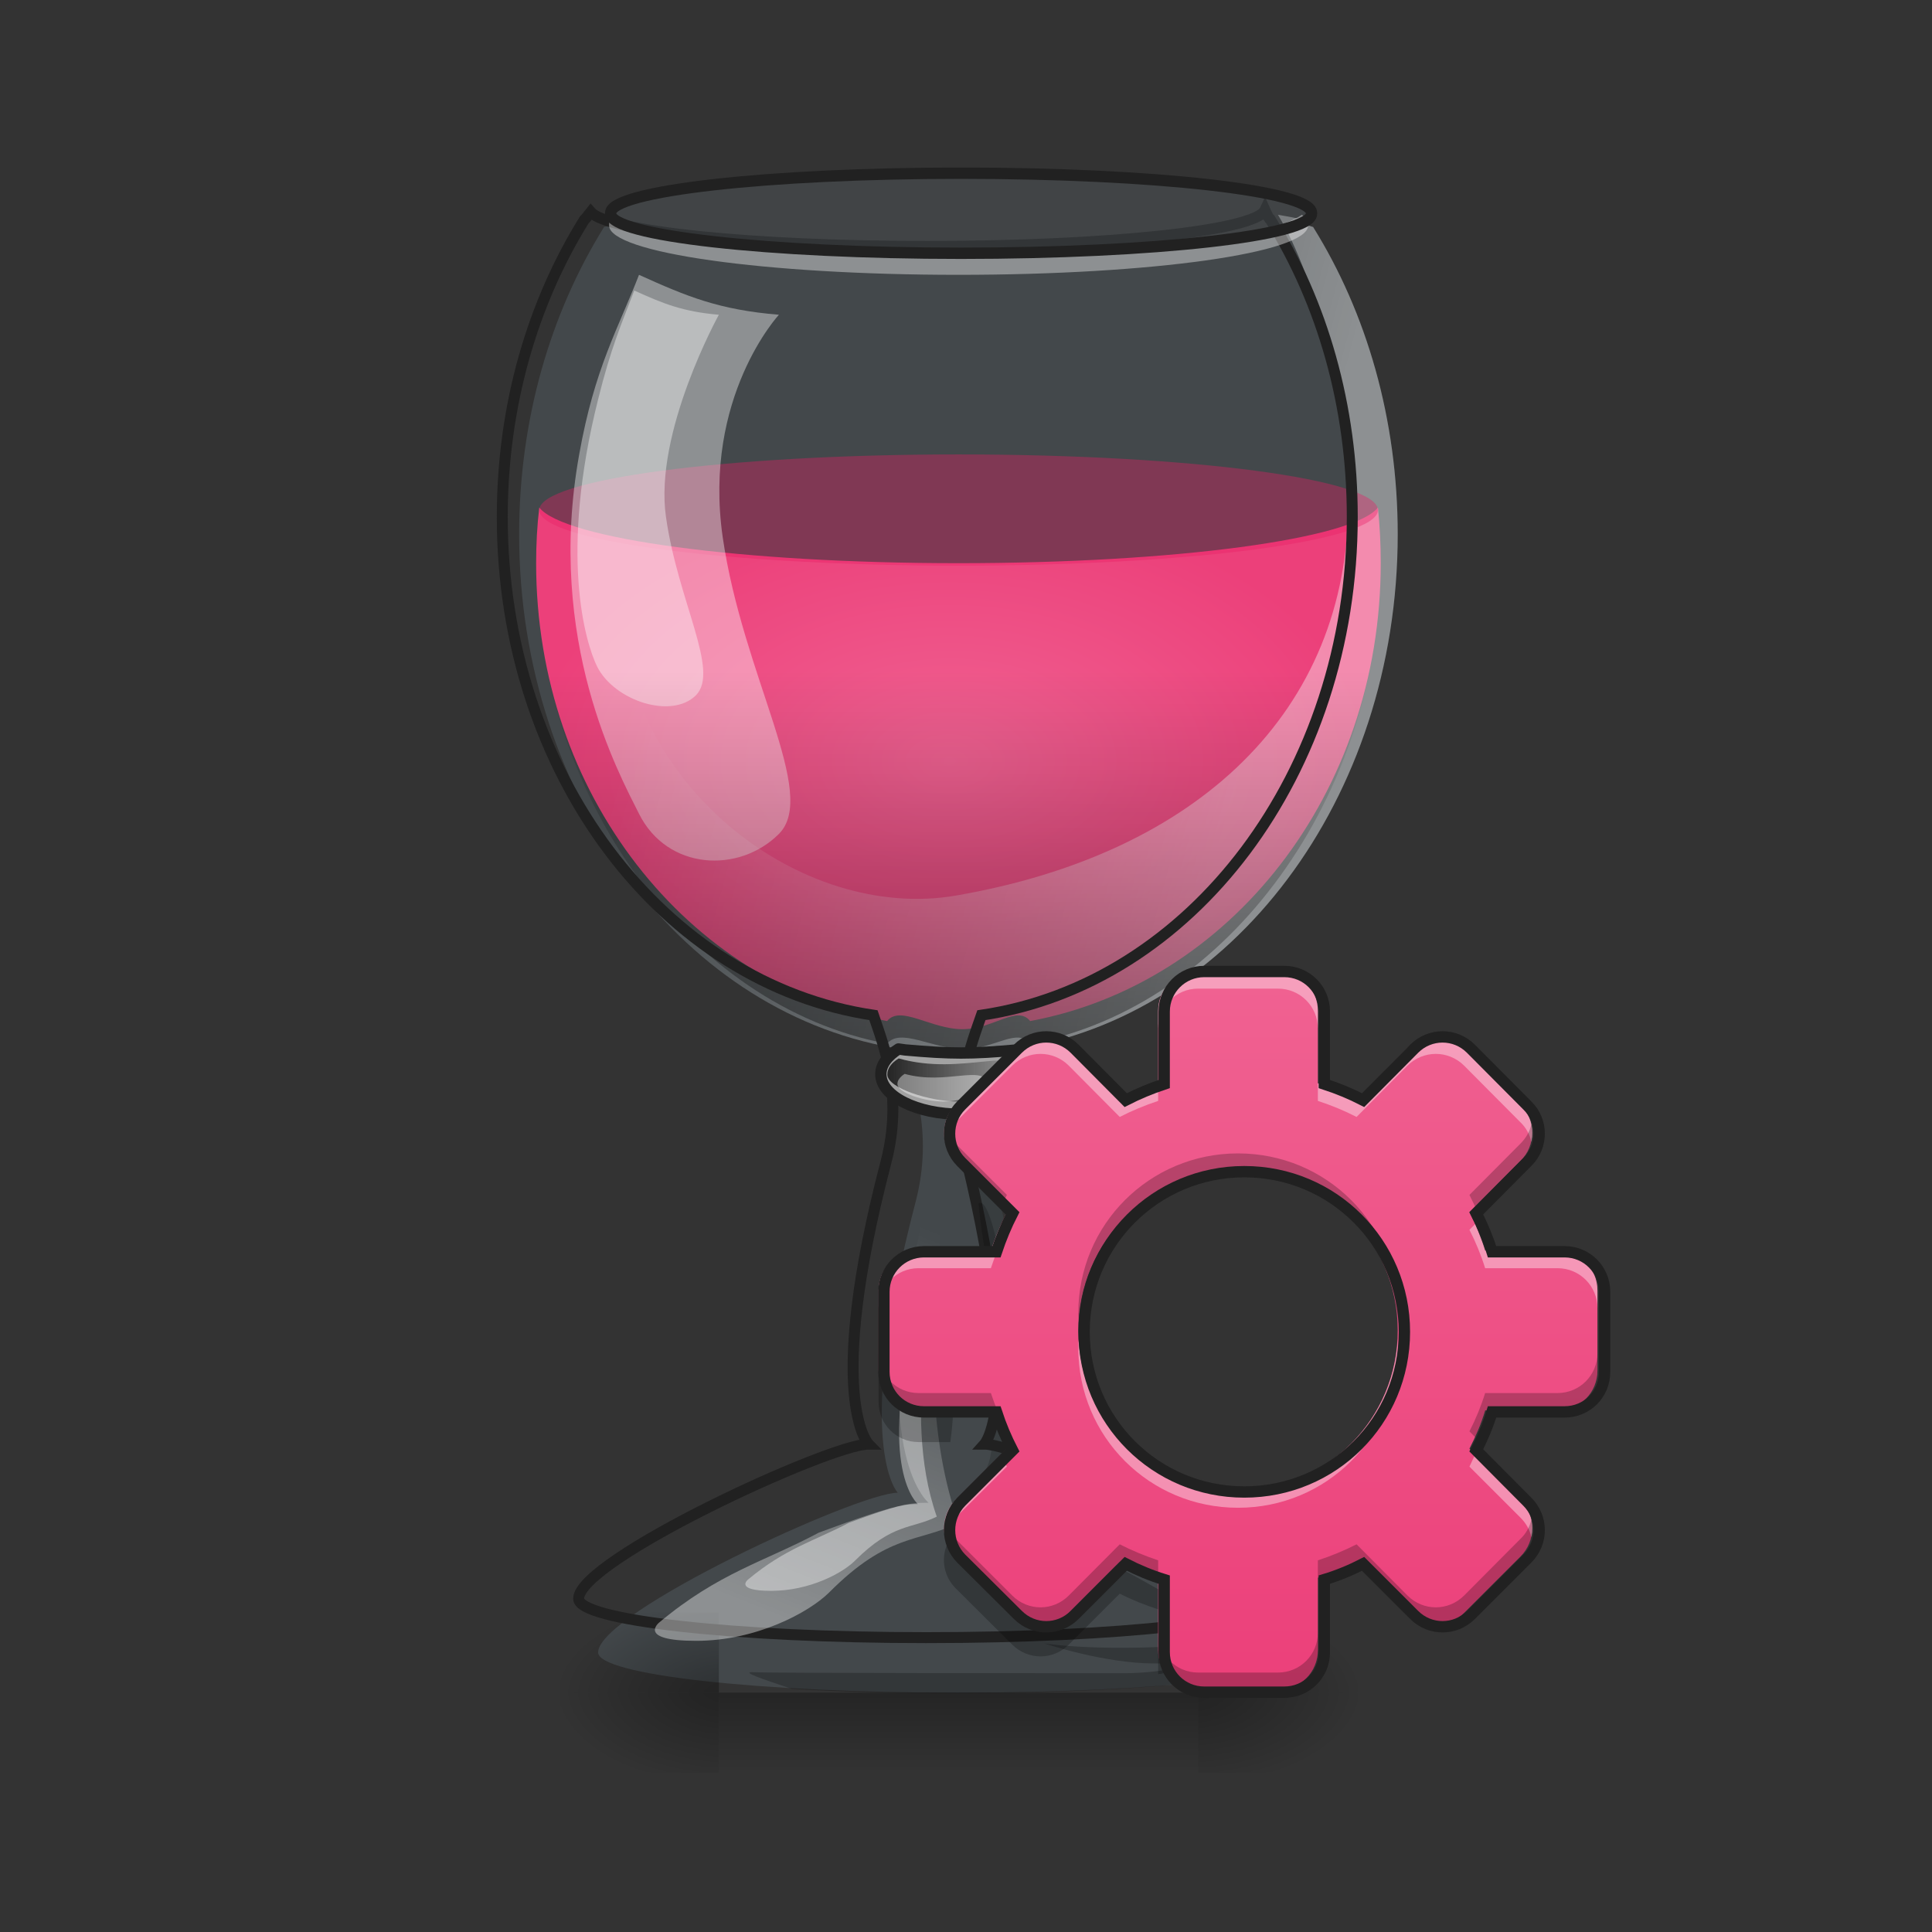 <?xml version="1.0" encoding="UTF-8"?>
<svg xmlns="http://www.w3.org/2000/svg" xmlns:xlink="http://www.w3.org/1999/xlink" width="24px" height="24px" viewBox="0 0 24 24" version="1.1">
<rect x="0" y="0" width="24" height="24" fill="#333333" stroke="none"/>
<defs>
<radialGradient id="radial0" gradientUnits="userSpaceOnUse" cx="960" cy="768.719" fx="960" fy="768.719" r="401.89" gradientTransform="matrix(0.013,0,0,0.008,-0.685,3.305)">
<stop offset="0" style="stop-color:rgb(94.118%,38.431%,57.255%);stop-opacity:1;"/>
<stop offset="1" style="stop-color:rgb(92.549%,25.098%,47.843%);stop-opacity:1;"/>
</radialGradient>
<linearGradient id="linear0" gradientUnits="userSpaceOnUse" x1="254" y1="233.5" x2="254" y2="254.667" gradientTransform="matrix(0.017,0,0,0.047,7.705,10.079)">
<stop offset="0" style="stop-color:rgb(0%,0%,0%);stop-opacity:0.275;"/>
<stop offset="1" style="stop-color:rgb(0%,0%,0%);stop-opacity:0;"/>
</linearGradient>
<radialGradient id="radial1" gradientUnits="userSpaceOnUse" cx="450.909" cy="189.579" fx="450.909" fy="189.579" r="21.167" gradientTransform="matrix(0,-0.059,-0.105,-0,34.633,47.696)">
<stop offset="0" style="stop-color:rgb(0%,0%,0%);stop-opacity:0.314;"/>
<stop offset="0.222" style="stop-color:rgb(0%,0%,0%);stop-opacity:0.275;"/>
<stop offset="1" style="stop-color:rgb(0%,0%,0%);stop-opacity:0;"/>
</radialGradient>
<radialGradient id="radial2" gradientUnits="userSpaceOnUse" cx="450.909" cy="189.579" fx="450.909" fy="189.579" r="21.167" gradientTransform="matrix(-0,0.059,0.105,0,-10.818,-5.646)">
<stop offset="0" style="stop-color:rgb(0%,0%,0%);stop-opacity:0.314;"/>
<stop offset="0.222" style="stop-color:rgb(0%,0%,0%);stop-opacity:0.275;"/>
<stop offset="1" style="stop-color:rgb(0%,0%,0%);stop-opacity:0;"/>
</radialGradient>
<radialGradient id="radial3" gradientUnits="userSpaceOnUse" cx="450.909" cy="189.579" fx="450.909" fy="189.579" r="21.167" gradientTransform="matrix(-0,-0.059,0.105,-0,-10.818,47.696)">
<stop offset="0" style="stop-color:rgb(0%,0%,0%);stop-opacity:0.314;"/>
<stop offset="0.222" style="stop-color:rgb(0%,0%,0%);stop-opacity:0.275;"/>
<stop offset="1" style="stop-color:rgb(0%,0%,0%);stop-opacity:0;"/>
</radialGradient>
<radialGradient id="radial4" gradientUnits="userSpaceOnUse" cx="450.909" cy="189.579" fx="450.909" fy="189.579" r="21.167" gradientTransform="matrix(0,0.059,-0.105,0,34.633,-5.646)">
<stop offset="0" style="stop-color:rgb(0%,0%,0%);stop-opacity:0.314;"/>
<stop offset="0.222" style="stop-color:rgb(0%,0%,0%);stop-opacity:0.275;"/>
<stop offset="1" style="stop-color:rgb(0%,0%,0%);stop-opacity:0;"/>
</radialGradient>
<linearGradient id="linear1" gradientUnits="userSpaceOnUse" x1="1280" y1="815.118" x2="680" y2="655.118" gradientTransform="matrix(0.012,0,0,0.012,0,0)">
<stop offset="0" style="stop-color:rgb(100%,100%,100%);stop-opacity:0.392;"/>
<stop offset="1" style="stop-color:rgb(100%,100%,100%);stop-opacity:0;"/>
</linearGradient>
<linearGradient id="linear2" gradientUnits="userSpaceOnUse" x1="960" y1="1095.118" x2="960" y2="695.118" gradientTransform="matrix(0.012,0,0,0.012,0,0)">
<stop offset="0" style="stop-color:rgb(0%,0%,0%);stop-opacity:0.392;"/>
<stop offset="1" style="stop-color:rgb(0%,0%,0%);stop-opacity:0;"/>
</linearGradient>
<linearGradient id="linear3" gradientUnits="userSpaceOnUse" x1="235.169" y1="71.195" x2="272.521" y2="71.195" gradientTransform="matrix(0.047,0,0,0.047,0,10.079)">
<stop offset="0" style="stop-color:rgb(15.294%,15.294%,15.294%);stop-opacity:1;"/>
<stop offset="1" style="stop-color:rgb(15.294%,15.294%,15.294%);stop-opacity:0;"/>
</linearGradient>
<linearGradient id="linear4" gradientUnits="userSpaceOnUse" x1="760" y1="1655.118" x2="920" y2="1255.118" gradientTransform="matrix(0.012,0,0,0.012,0,0)">
<stop offset="0" style="stop-color:rgb(100%,100%,100%);stop-opacity:0.392;"/>
<stop offset="1" style="stop-color:rgb(100%,100%,100%);stop-opacity:0;"/>
</linearGradient>
<linearGradient id="linear5" gradientUnits="userSpaceOnUse" x1="254" y1="148.833" x2="254" y2="-41.667" gradientTransform="matrix(0.047,0,0,0.047,3.473,13.923)">
<stop offset="0" style="stop-color:rgb(92.549%,25.098%,47.843%);stop-opacity:1;"/>
<stop offset="1" style="stop-color:rgb(94.118%,38.431%,57.255%);stop-opacity:1;"/>
</linearGradient>
</defs>
<g id="surface1">
<path style=" stroke:none;fill-rule:nonzero;fill:rgb(47.059%,56.471%,61.176%);fill-opacity:0.235;" d="M 7.656 2.773 C 7.605 2.789 7.555 2.805 7.504 2.82 C 6.84 3.887 6.449 5.207 6.449 6.637 C 6.449 9.934 8.52 12.637 11.215 13.035 C 11.332 13.387 11.605 14.043 11.375 14.926 C 10.582 17.961 11.152 18.543 11.152 18.543 C 10.656 18.543 7.43 20.031 7.43 20.527 C 7.43 20.805 9.422 21.027 11.895 21.027 C 14.371 21.027 16.363 20.805 16.363 20.527 C 16.363 20.031 13.137 18.543 12.641 18.543 C 12.641 18.543 13.152 17.977 12.418 14.926 C 12.207 14.043 12.48 13.387 12.602 13.035 C 15.293 12.637 17.363 9.934 17.363 6.637 C 17.363 5.207 16.977 3.887 16.312 2.82 C 16.262 2.805 16.211 2.789 16.156 2.773 C 16.156 2.773 16.156 2.777 16.152 2.777 C 16.145 2.781 16.133 2.785 16.125 2.793 C 16.121 2.793 16.117 2.793 16.113 2.797 C 16.109 2.797 16.105 2.801 16.102 2.801 C 16.098 2.805 16.094 2.805 16.09 2.805 C 16.086 2.809 16.078 2.809 16.074 2.812 C 16.07 2.812 16.066 2.816 16.062 2.816 C 16.055 2.82 16.051 2.82 16.043 2.824 C 16.039 2.824 16.035 2.828 16.031 2.828 C 16.023 2.828 16.02 2.832 16.012 2.836 C 16.008 2.836 16.004 2.836 16 2.84 C 15.992 2.84 15.988 2.844 15.98 2.844 C 15.977 2.848 15.969 2.848 15.965 2.848 C 15.957 2.852 15.953 2.852 15.945 2.855 C 15.922 2.863 15.898 2.867 15.875 2.875 C 15.875 2.875 15.871 2.875 15.871 2.875 C 15.848 2.879 15.824 2.887 15.801 2.891 C 15.797 2.895 15.793 2.895 15.789 2.895 C 15.766 2.898 15.742 2.906 15.719 2.91 C 15.695 2.914 15.668 2.918 15.645 2.926 C 15.637 2.926 15.629 2.926 15.617 2.93 C 15.586 2.934 15.551 2.941 15.512 2.949 C 15.504 2.949 15.492 2.949 15.484 2.953 C 15.457 2.957 15.43 2.961 15.402 2.965 C 15.387 2.969 15.371 2.969 15.355 2.973 C 15.328 2.977 15.305 2.98 15.277 2.984 C 15.262 2.984 15.246 2.988 15.23 2.988 C 15.203 2.992 15.176 2.996 15.152 3 C 15.133 3.004 15.113 3.004 15.098 3.008 C 15.07 3.012 15.043 3.012 15.016 3.016 C 14.996 3.02 14.98 3.02 14.961 3.023 C 14.93 3.027 14.898 3.031 14.863 3.035 C 14.848 3.035 14.836 3.035 14.82 3.039 C 14.777 3.043 14.738 3.047 14.695 3.051 C 14.688 3.051 14.68 3.051 14.668 3.055 C 14.617 3.059 14.566 3.062 14.516 3.066 C 14.5 3.066 14.48 3.07 14.465 3.07 C 14.43 3.074 14.391 3.078 14.355 3.078 C 14.336 3.082 14.316 3.082 14.297 3.082 C 14.262 3.086 14.223 3.09 14.188 3.09 C 14.168 3.094 14.145 3.094 14.121 3.098 C 14.086 3.098 14.055 3.102 14.02 3.102 C 13.996 3.105 13.969 3.105 13.945 3.105 C 13.91 3.109 13.879 3.109 13.844 3.113 C 13.816 3.113 13.793 3.117 13.766 3.117 C 13.727 3.121 13.691 3.121 13.652 3.125 C 13.629 3.125 13.609 3.125 13.59 3.125 C 13.543 3.129 13.496 3.129 13.449 3.133 C 13.418 3.133 13.391 3.137 13.359 3.137 C 13.309 3.137 13.262 3.141 13.215 3.141 C 13.191 3.145 13.164 3.145 13.141 3.145 C 13.102 3.145 13.059 3.148 13.02 3.148 C 12.992 3.148 12.965 3.148 12.938 3.152 C 12.898 3.152 12.863 3.152 12.824 3.152 C 12.793 3.152 12.762 3.156 12.73 3.156 C 12.695 3.156 12.66 3.156 12.621 3.156 C 12.59 3.16 12.559 3.16 12.527 3.16 C 12.492 3.16 12.453 3.16 12.414 3.16 C 12.383 3.16 12.355 3.16 12.324 3.16 C 12.281 3.164 12.238 3.164 12.195 3.164 C 12.168 3.164 12.145 3.164 12.117 3.164 C 12.047 3.164 11.977 3.164 11.906 3.164 C 11.836 3.164 11.766 3.164 11.699 3.164 C 11.672 3.164 11.645 3.164 11.617 3.164 C 11.574 3.164 11.535 3.164 11.492 3.16 C 11.461 3.16 11.43 3.16 11.402 3.16 C 11.363 3.16 11.324 3.16 11.285 3.16 C 11.254 3.16 11.223 3.16 11.191 3.156 C 11.156 3.156 11.121 3.156 11.086 3.156 C 11.055 3.156 11.02 3.152 10.988 3.152 C 10.953 3.152 10.914 3.152 10.879 3.152 C 10.852 3.148 10.824 3.148 10.797 3.148 C 10.754 3.148 10.715 3.145 10.672 3.145 C 10.648 3.145 10.625 3.145 10.602 3.141 C 10.551 3.141 10.504 3.137 10.457 3.137 C 10.426 3.137 10.395 3.133 10.363 3.133 C 10.316 3.129 10.273 3.129 10.227 3.125 C 10.207 3.125 10.184 3.125 10.164 3.125 C 10.125 3.121 10.086 3.121 10.047 3.117 C 10.023 3.117 9.996 3.113 9.973 3.113 C 9.938 3.109 9.902 3.109 9.867 3.105 C 9.844 3.105 9.82 3.105 9.797 3.102 C 9.762 3.102 9.727 3.098 9.695 3.098 C 9.672 3.094 9.648 3.094 9.625 3.09 C 9.59 3.09 9.555 3.086 9.52 3.082 C 9.5 3.082 9.48 3.082 9.461 3.078 C 9.422 3.078 9.387 3.074 9.348 3.07 C 9.332 3.07 9.316 3.066 9.297 3.066 C 9.246 3.062 9.195 3.059 9.145 3.055 C 9.137 3.051 9.129 3.051 9.117 3.051 C 9.078 3.047 9.035 3.043 8.996 3.039 C 8.98 3.035 8.965 3.035 8.949 3.035 C 8.918 3.031 8.887 3.027 8.855 3.023 C 8.836 3.02 8.816 3.02 8.797 3.016 C 8.77 3.012 8.746 3.012 8.719 3.008 C 8.699 3.004 8.68 3.004 8.664 3 C 8.637 2.996 8.609 2.992 8.586 2.988 C 8.57 2.988 8.551 2.984 8.535 2.984 C 8.512 2.98 8.484 2.977 8.461 2.973 C 8.445 2.969 8.43 2.969 8.414 2.965 C 8.387 2.961 8.359 2.957 8.332 2.953 C 8.32 2.949 8.312 2.949 8.301 2.949 C 8.266 2.941 8.23 2.934 8.195 2.93 C 8.188 2.926 8.18 2.926 8.172 2.926 C 8.145 2.918 8.121 2.914 8.098 2.91 C 8.074 2.906 8.047 2.898 8.023 2.895 C 8.023 2.895 8.02 2.895 8.016 2.891 C 7.992 2.887 7.965 2.879 7.941 2.875 C 7.914 2.867 7.895 2.863 7.871 2.855 C 7.863 2.852 7.855 2.852 7.848 2.848 C 7.844 2.848 7.84 2.848 7.836 2.844 C 7.828 2.844 7.82 2.84 7.816 2.84 C 7.809 2.836 7.805 2.836 7.801 2.836 C 7.797 2.832 7.789 2.828 7.785 2.828 C 7.777 2.828 7.773 2.824 7.77 2.824 C 7.766 2.82 7.758 2.82 7.754 2.816 C 7.75 2.816 7.746 2.812 7.742 2.812 C 7.734 2.809 7.73 2.809 7.727 2.805 C 7.723 2.805 7.719 2.805 7.715 2.801 C 7.707 2.801 7.703 2.797 7.699 2.797 C 7.695 2.793 7.695 2.793 7.691 2.793 C 7.68 2.785 7.672 2.781 7.66 2.777 C 7.66 2.777 7.656 2.773 7.656 2.773 Z M 7.656 2.773 "/>
<path style=" stroke:none;fill-rule:nonzero;fill:url(#radial0);" d="M 17.117 6.305 C 16.809 6.695 14.602 6.996 11.906 6.996 C 9.215 6.996 7.008 6.695 6.699 6.305 C 6.672 6.531 6.66 6.762 6.66 6.996 C 6.66 9.859 8.539 12.223 11.02 12.684 C 11.184 12.48 11.566 12.785 11.953 12.785 C 12.344 12.785 12.633 12.48 12.797 12.684 C 15.277 12.223 17.152 9.859 17.152 6.996 C 17.152 6.762 17.141 6.531 17.117 6.305 Z M 17.117 6.305 "/>
<path style=" stroke:none;fill-rule:nonzero;fill:url(#linear0);" d="M 8.93 21.027 L 14.883 21.027 L 14.883 21.988 L 8.93 21.988 Z M 8.93 21.027 "/>
<path style=" stroke:none;fill-rule:nonzero;fill:url(#radial1);" d="M 14.883 21.027 L 16.867 21.027 L 16.867 20.031 L 14.883 20.031 Z M 14.883 21.027 "/>
<path style=" stroke:none;fill-rule:nonzero;fill:url(#radial2);" d="M 8.93 21.027 L 6.945 21.027 L 6.945 22.02 L 8.93 22.02 Z M 8.93 21.027 "/>
<path style=" stroke:none;fill-rule:nonzero;fill:url(#radial3);" d="M 8.93 21.027 L 6.945 21.027 L 6.945 20.031 L 8.93 20.031 Z M 8.93 21.027 "/>
<path style=" stroke:none;fill-rule:nonzero;fill:url(#radial4);" d="M 14.883 21.027 L 16.867 21.027 L 16.867 22.02 L 14.883 22.02 Z M 14.883 21.027 "/>
<path style=" stroke:none;fill-rule:nonzero;fill:rgb(0%,0%,0%);fill-opacity:0.157;" d="M 12.586 13.082 C 12.441 13.086 12.301 13.086 12.156 13.086 C 12.039 13.367 11.957 13.695 11.98 13.984 C 12.039 14.73 12.27 14.73 12.27 15.969 C 12.27 17.211 12.402 17.879 12.27 18.203 C 11.965 18.945 12.605 18.477 14.281 19.539 C 15 19.992 15.016 19.691 15.262 20.188 C 15.352 20.367 14.93 20.578 15.008 20.777 C 15.77 20.688 16.238 20.566 16.238 20.434 C 16.238 20.348 16.141 20.23 15.977 20.098 C 15.105 19.465 13.031 18.543 12.641 18.543 C 12.641 18.543 12.656 18.527 12.68 18.477 C 12.613 18.461 12.566 18.422 12.527 18.422 C 12.527 18.422 12.594 18.438 12.711 18.398 C 12.82 18.09 12.965 17.195 12.418 14.926 C 12.215 14.078 12.461 13.438 12.586 13.082 Z M 12.586 13.082 "/>
<path style=" stroke:none;fill-rule:nonzero;fill:url(#linear1);" d="M 9.219 2.406 C 8.629 2.512 8.059 2.652 7.504 2.82 C 6.84 3.887 6.449 5.207 6.449 6.637 C 6.449 9.934 8.52 12.637 11.215 13.035 C 11.219 13.051 11.227 13.07 11.23 13.086 L 12.582 13.086 C 12.59 13.07 12.594 13.051 12.602 13.035 C 15.293 12.637 17.363 9.934 17.363 6.637 C 17.363 5.207 16.977 3.887 16.312 2.82 C 15.758 2.652 16.465 2.773 15.875 2.668 C 16.367 3.48 16.75 5.09 16.75 6.227 C 16.75 8.836 14.883 10.605 11.875 11.125 C 9.98 11.453 7.641 9.785 7.641 7.172 C 7.641 6.035 6.945 5.148 9.219 2.406 Z M 9.219 2.406 "/>
<path style=" stroke:none;fill-rule:nonzero;fill:rgb(91.373%,11.765%,38.824%);fill-opacity:0.365;" d="M 11.906 5.645 C 14.785 5.645 17.117 5.953 17.117 6.336 C 17.117 6.719 14.785 7.027 11.906 7.027 C 9.031 7.027 6.699 6.719 6.699 6.336 C 6.699 5.953 9.031 5.645 11.906 5.645 Z M 11.906 5.645 "/>
<path style=" stroke:none;fill-rule:nonzero;fill:rgb(100%,100%,100%);fill-opacity:0.392;" d="M 7.938 3.414 C 8.535 3.684 8.93 3.848 9.676 3.91 C 9.676 3.91 8.73 4.93 8.977 6.668 C 9.227 8.402 10.172 9.863 9.676 10.359 C 9.18 10.855 8.289 10.812 7.938 10.109 C 7.691 9.613 6.777 7.961 7.195 5.645 C 7.387 4.566 7.68 4.082 7.938 3.414 Z M 7.938 3.414 "/>
<path style=" stroke:none;fill-rule:nonzero;fill:rgb(100%,100%,100%);fill-opacity:0.392;" d="M 7.879 3.609 C 8.242 3.773 8.48 3.871 8.93 3.91 C 8.93 3.91 8.121 5.371 8.273 6.422 C 8.422 7.473 8.945 8.336 8.645 8.637 C 8.344 8.938 7.633 8.707 7.418 8.281 C 7.27 7.98 6.945 6.887 7.43 4.961 C 7.59 4.316 7.723 4.016 7.879 3.609 Z M 7.879 3.609 "/>
<path style=" stroke:none;fill-rule:nonzero;fill:url(#linear2);" d="M 17.117 6.305 C 16.809 6.695 14.602 6.996 11.906 6.996 C 9.215 6.996 7.008 6.695 6.699 6.305 C 6.672 6.531 6.66 6.762 6.66 6.996 C 6.66 9.859 8.539 12.5 11.02 12.965 C 11.184 12.762 11.582 13.031 11.973 13.031 C 12.359 13.031 12.633 12.762 12.797 12.965 C 15.277 12.5 17.152 9.859 17.152 6.996 C 17.152 6.762 17.141 6.531 17.117 6.305 Z M 17.117 6.305 "/>
<path style=" stroke:none;fill-rule:nonzero;fill:rgb(0%,0%,0%);fill-opacity:0.235;" d="M 16 20.156 C 16.012 20.168 16.023 20.176 16.035 20.184 C 16.035 20.184 16.039 20.188 16.039 20.188 C 16.07 20.215 16.105 20.242 16.133 20.266 C 16.133 20.266 16.133 20.266 16.133 20.27 C 16.141 20.273 16.148 20.281 16.156 20.289 C 16.16 20.293 16.164 20.297 16.168 20.297 C 16.172 20.305 16.18 20.312 16.188 20.316 C 16.188 20.32 16.191 20.324 16.195 20.328 C 16.207 20.336 16.215 20.348 16.227 20.359 C 16.227 20.363 16.23 20.367 16.234 20.371 C 16.238 20.375 16.242 20.379 16.246 20.383 C 16.25 20.387 16.254 20.395 16.258 20.398 C 16.262 20.402 16.266 20.41 16.27 20.414 C 16.277 20.422 16.281 20.43 16.285 20.438 C 16.289 20.445 16.293 20.453 16.297 20.457 C 16.297 20.457 16.297 20.461 16.297 20.461 C 16.301 20.465 16.305 20.473 16.305 20.48 C 16.305 20.48 16.309 20.48 16.309 20.48 C 16.309 20.488 16.312 20.492 16.312 20.5 C 16.312 20.504 16.312 20.504 16.316 20.504 C 16.316 20.508 16.316 20.512 16.316 20.512 C 16.316 20.516 16.316 20.516 16.316 20.516 C 16.316 20.52 16.316 20.52 16.316 20.523 C 16.32 20.523 16.32 20.527 16.32 20.527 C 16.32 20.531 16.32 20.535 16.32 20.539 C 16.32 20.645 15.504 20.801 14.441 20.941 C 13.711 21 12.82 21.035 11.855 21.035 C 11.125 21.035 10.441 21.016 9.836 20.98 C 9.477 20.859 9.18 20.762 9.367 20.773 C 9.621 20.785 13.465 20.785 13.961 20.785 C 14.457 20.785 14.953 20.664 14.336 20.664 C 13.715 20.664 12.969 20.414 12.969 20.414 C 12.969 20.414 13.715 20.539 15.078 20.414 C 15.602 20.367 15.867 20.266 16 20.156 Z M 16 20.156 "/>
<path style="fill:none;stroke-width:11.339;stroke-linecap:butt;stroke-linejoin:miter;stroke:rgb(12.941%,12.941%,12.941%);stroke-opacity:1;stroke-miterlimit:4;" d="M 1309.481 217.617 C 1299.718 238.717 1147.607 255.094 959.908 255.094 C 777.879 255.094 629.231 239.662 611.595 219.507 C 608.131 223.916 605.611 227.065 604.982 227.38 C 551.443 313.356 519.95 419.802 519.95 535.067 C 519.95 800.868 686.864 1018.8 904.166 1050.923 C 913.614 1079.267 935.659 1132.175 917.078 1203.35 C 853.147 1448.051 899.127 1494.975 899.127 1494.975 C 859.131 1494.975 598.998 1614.964 598.998 1654.96 C 598.998 1677.32 759.613 1695.271 958.964 1695.271 C 1158.63 1695.271 1319.244 1677.32 1319.244 1654.96 C 1319.244 1614.964 1059.112 1494.975 1019.115 1494.975 C 1019.115 1494.975 1060.371 1449.31 1001.164 1203.35 C 984.158 1132.175 1006.203 1079.267 1015.966 1050.923 C 1232.953 1018.8 1399.866 800.868 1399.866 535.067 C 1399.866 419.802 1368.688 313.356 1315.15 227.38 C 1314.205 227.065 1312.001 223.286 1309.481 217.617 Z M 1309.481 217.617 " transform="matrix(0.012,0,0,0.012,0,0)"/>
<path style=" stroke:none;fill-rule:nonzero;fill:rgb(63.529%,63.529%,63.529%);fill-opacity:1;" d="M 11.133 13.023 C 10.996 13.109 10.914 13.219 10.914 13.336 C 10.914 13.609 11.359 13.832 11.906 13.832 C 12.457 13.832 12.898 13.609 12.898 13.336 C 12.898 13.219 12.816 13.109 12.68 13.023 C 12.652 13.027 12.629 13.031 12.602 13.035 C 12.594 13.051 12.59 13.07 12.582 13.086 L 11.23 13.086 C 11.227 13.07 11.219 13.051 11.215 13.035 C 11.188 13.031 11.16 13.027 11.133 13.023 Z M 11.133 13.023 "/>
<path style=" stroke:none;fill-rule:nonzero;fill:url(#linear3);" d="M 11.164 13.148 C 11.074 13.203 11.023 13.27 11.023 13.348 C 11.023 13.52 11.559 13.684 11.906 13.684 C 12.258 13.684 12.777 13.512 12.777 13.336 C 12.664 12.961 11.965 13.375 11.164 13.148 Z M 11.164 13.148 "/>
<path style=" stroke:none;fill-rule:nonzero;fill:rgb(100%,100%,100%);fill-opacity:0.392;" d="M 11.238 13.34 C 11.184 13.375 11.148 13.418 11.148 13.465 C 11.148 13.578 11.492 13.684 11.719 13.684 C 11.945 13.684 12.281 13.57 12.281 13.461 C 12.207 13.219 11.754 13.484 11.238 13.34 Z M 11.238 13.34 "/>
<path style="fill:none;stroke-width:3;stroke-linecap:round;stroke-linejoin:round;stroke:rgb(12.941%,12.941%,12.941%);stroke-opacity:1;stroke-miterlimit:4;" d="M 237.477 62.807 C 234.561 64.64 232.811 66.973 232.811 69.473 C 232.811 75.306 242.31 80.055 253.976 80.055 C 265.725 80.055 275.14 75.306 275.14 69.473 C 275.14 66.973 273.391 64.64 270.474 62.807 C 269.891 62.89 269.391 62.973 268.808 63.057 C 256.642 64.14 251.393 64.14 239.227 63.057 C 238.644 62.973 238.061 62.89 237.477 62.807 Z M 237.477 62.807 " transform="matrix(0.047,0,0,0.047,0,10.079)"/>
<path style=" stroke:none;fill-rule:nonzero;fill:url(#linear4);" d="M 11.508 14.969 C 10.719 18.008 11.535 18.668 11.535 18.668 C 11.316 18.668 11.164 18.668 10.172 19.039 C 9.492 19.402 8.93 19.535 8.188 20.156 C 8.188 20.156 7.906 20.383 8.648 20.383 C 9.395 20.383 10.047 20.031 10.297 19.785 C 11.039 19.039 11.41 19.164 11.906 18.918 C 11.164 16.809 12.031 14.238 11.695 13.992 C 11.465 13.848 11.586 14.664 11.508 14.969 Z M 11.508 14.969 "/>
<path style=" stroke:none;fill-rule:nonzero;fill:rgb(56.471%,64.314%,68.235%);fill-opacity:0.157;" d="M 11.906 2.172 C 14.305 2.172 16.25 2.391 16.25 2.664 L 16.25 2.676 C 16.25 2.945 14.305 3.164 11.906 3.164 C 9.512 3.164 7.566 2.945 7.566 2.676 L 7.566 2.664 C 7.566 2.391 9.512 2.172 11.906 2.172 Z M 11.906 2.172 "/>
<path style=" stroke:none;fill-rule:nonzero;fill:rgb(100%,100%,100%);fill-opacity:0.392;" d="M 7.645 2.668 C 7.594 2.707 7.566 2.746 7.566 2.785 L 7.566 2.801 C 7.566 3.141 9.504 3.414 11.906 3.414 C 14.312 3.414 16.25 3.141 16.25 2.801 L 16.25 2.785 C 16.25 2.746 16.223 2.707 16.172 2.668 C 15.785 2.953 14.027 3.164 11.906 3.164 C 9.785 3.164 8.031 2.953 7.645 2.668 Z M 7.645 2.668 "/>
<path style="fill:none;stroke-width:3;stroke-linecap:round;stroke-linejoin:round;stroke:rgb(12.941%,12.941%,12.941%);stroke-opacity:1;stroke-miterlimit:4;" d="M 253.976 -168.671 C 305.138 -168.671 346.634 -164.005 346.634 -158.172 L 346.634 -157.922 C 346.634 -152.173 305.138 -147.506 253.976 -147.506 C 202.897 -147.506 161.401 -152.173 161.401 -157.922 L 161.401 -158.172 C 161.401 -164.005 202.897 -168.671 253.976 -168.671 Z M 253.976 -168.671 " transform="matrix(0.047,0,0,0.047,0,10.079)"/>
<path style=" stroke:none;fill-rule:nonzero;fill:rgb(100%,100%,100%);fill-opacity:0.392;" d="M 11.387 16.352 C 10.887 18.266 11.402 18.684 11.402 18.684 C 11.266 18.684 11.168 18.684 10.543 18.918 C 10.113 19.145 9.762 19.23 9.293 19.621 C 9.293 19.621 9.113 19.762 9.582 19.762 C 10.055 19.762 10.465 19.543 10.621 19.387 C 11.09 18.918 11.324 18.996 11.637 18.84 C 11.168 17.508 11.715 15.891 11.504 15.734 C 11.359 15.645 11.434 16.16 11.387 16.352 Z M 11.387 16.352 "/>
<path style=" stroke:none;fill-rule:nonzero;fill:rgb(0%,0%,0%);fill-opacity:0.196;" d="M 12.652 17.551 C 12.652 17.801 12.352 17.719 12.402 17.18 C 12.504 16.602 12.234 15.812 12.156 14.949 C 12.27 14.875 12.395 15.402 12.488 16.008 C 12.586 16.617 12.652 17.43 12.652 17.551 Z M 12.652 17.551 "/>
<path style=" stroke:none;fill-rule:nonzero;fill:url(#linear5);" d="M 14.883 12.062 C 14.609 12.062 14.387 12.285 14.387 12.559 L 14.387 13.457 C 14.223 13.512 14.062 13.578 13.91 13.656 L 13.277 13.02 C 13.082 12.824 12.77 12.824 12.574 13.02 L 11.871 13.723 C 11.68 13.914 11.68 14.23 11.871 14.422 L 12.508 15.059 C 12.43 15.211 12.363 15.371 12.309 15.535 L 11.41 15.535 C 11.137 15.535 10.914 15.758 10.914 16.031 L 10.914 17.023 C 10.914 17.301 11.137 17.52 11.41 17.52 L 12.309 17.52 C 12.363 17.688 12.43 17.844 12.508 17.996 L 11.871 18.633 C 11.68 18.828 11.68 19.141 11.871 19.336 L 12.574 20.035 C 12.77 20.23 13.082 20.23 13.277 20.035 L 13.91 19.402 C 14.062 19.48 14.223 19.547 14.387 19.598 L 14.387 20.496 C 14.387 20.773 14.609 20.992 14.883 20.992 L 15.875 20.992 C 16.152 20.992 16.371 20.773 16.371 20.496 L 16.371 19.598 C 16.539 19.547 16.699 19.48 16.852 19.402 L 17.484 20.035 C 17.68 20.23 17.992 20.23 18.188 20.035 L 18.887 19.336 C 19.082 19.141 19.082 18.828 18.887 18.633 L 18.254 17.996 C 18.332 17.844 18.398 17.688 18.449 17.52 L 19.348 17.52 C 19.625 17.52 19.844 17.301 19.844 17.023 L 19.844 16.031 C 19.844 15.758 19.625 15.535 19.348 15.535 L 18.449 15.535 C 18.398 15.371 18.332 15.211 18.254 15.059 L 18.887 14.422 C 19.082 14.23 19.082 13.914 18.887 13.723 L 18.188 13.02 C 17.992 12.824 17.68 12.824 17.484 13.02 L 16.852 13.656 C 16.699 13.578 16.539 13.512 16.371 13.457 L 16.371 12.559 C 16.371 12.285 16.152 12.062 15.875 12.062 Z M 15.379 14.543 C 16.48 14.543 17.363 15.43 17.363 16.527 C 17.363 17.629 16.48 18.512 15.379 18.512 C 14.281 18.512 13.395 17.629 13.395 16.527 C 13.395 15.43 14.281 14.543 15.379 14.543 Z M 15.379 14.543 "/>
<path style=" stroke:none;fill-rule:nonzero;fill:rgb(100%,100%,100%);fill-opacity:0.392;" d="M 14.883 12.062 C 14.609 12.062 14.387 12.285 14.387 12.559 L 14.387 12.777 C 14.387 12.504 14.609 12.281 14.883 12.281 L 15.875 12.281 C 16.152 12.281 16.371 12.504 16.371 12.777 L 16.371 12.559 C 16.371 12.285 16.152 12.062 15.875 12.062 Z M 12.926 12.875 C 12.797 12.875 12.672 12.922 12.574 13.02 L 11.871 13.723 C 11.746 13.848 11.703 14.02 11.738 14.184 C 11.758 14.094 11.805 14.008 11.871 13.941 L 12.574 13.238 C 12.77 13.043 13.082 13.043 13.277 13.238 L 13.91 13.875 C 14.062 13.797 14.223 13.73 14.387 13.676 L 14.387 13.457 C 14.223 13.512 14.062 13.578 13.91 13.656 L 13.277 13.02 C 13.18 12.922 13.051 12.875 12.926 12.875 Z M 17.836 12.875 C 17.711 12.875 17.582 12.922 17.484 13.02 L 16.852 13.656 C 16.699 13.578 16.539 13.512 16.371 13.457 L 16.371 13.676 C 16.539 13.73 16.699 13.797 16.852 13.875 L 17.484 13.238 C 17.68 13.043 17.992 13.043 18.188 13.238 L 18.887 13.941 C 18.957 14.008 19.004 14.094 19.023 14.184 C 19.059 14.02 19.016 13.848 18.887 13.723 L 18.188 13.02 C 18.09 12.922 17.965 12.875 17.836 12.875 Z M 18.324 15.207 L 18.254 15.277 C 18.332 15.43 18.398 15.59 18.449 15.754 L 19.348 15.754 C 19.625 15.754 19.844 15.977 19.844 16.25 L 19.844 16.031 C 19.844 15.758 19.625 15.535 19.348 15.535 L 18.449 15.535 C 18.414 15.422 18.371 15.312 18.324 15.207 Z M 12.438 15.207 C 12.387 15.312 12.348 15.422 12.309 15.535 L 11.41 15.535 C 11.137 15.535 10.914 15.758 10.914 16.031 L 10.914 16.25 C 10.914 15.977 11.137 15.754 11.41 15.754 L 12.309 15.754 C 12.363 15.59 12.43 15.43 12.508 15.277 Z M 13.398 16.637 C 13.398 16.672 13.395 16.711 13.395 16.746 C 13.395 17.848 14.281 18.73 15.379 18.73 C 16.48 18.73 17.363 17.848 17.363 16.746 C 17.363 16.711 17.363 16.672 17.363 16.637 C 17.305 17.688 16.441 18.512 15.379 18.512 C 14.316 18.512 13.457 17.688 13.398 16.637 Z M 12.438 18.07 L 11.871 18.633 C 11.746 18.758 11.703 18.934 11.738 19.094 C 11.758 19.004 11.805 18.922 11.871 18.852 L 12.508 18.219 C 12.48 18.168 12.457 18.117 12.438 18.07 Z M 18.324 18.07 C 18.301 18.117 18.277 18.168 18.254 18.219 L 18.887 18.852 C 18.957 18.922 19.004 19.004 19.023 19.094 C 19.059 18.934 19.016 18.758 18.887 18.633 Z M 18.324 18.07 "/>
<path style=" stroke:none;fill-rule:nonzero;fill:rgb(0%,0%,0%);fill-opacity:0.235;" d="M 10.914 17.027 L 10.914 17.418 C 10.914 17.691 11.137 17.914 11.41 17.914 L 11.805 17.914 C 11.82 17.805 11.836 17.672 11.84 17.523 L 11.41 17.523 C 11.137 17.523 10.914 17.301 10.914 17.027 Z M 11.766 19.184 C 11.688 19.363 11.723 19.582 11.871 19.73 L 12.574 20.43 C 12.77 20.625 13.082 20.625 13.277 20.43 L 13.91 19.797 C 14.062 19.875 14.223 19.938 14.387 19.992 L 14.387 19.742 C 14.223 19.648 14.047 19.551 13.859 19.453 L 13.277 20.039 C 13.082 20.23 12.77 20.23 12.574 20.039 L 11.871 19.336 C 11.828 19.289 11.793 19.238 11.766 19.184 Z M 14.387 20.5 L 14.387 20.797 C 14.418 20.793 14.449 20.789 14.477 20.781 C 14.422 20.703 14.387 20.605 14.387 20.5 Z M 14.387 20.5 "/>
<path style=" stroke:none;fill-rule:nonzero;fill:rgb(0%,0%,0%);fill-opacity:0.235;" d="M 11.738 13.965 C 11.703 14.125 11.746 14.297 11.871 14.422 L 12.438 14.988 C 12.461 14.938 12.484 14.891 12.508 14.844 L 11.871 14.207 C 11.801 14.137 11.758 14.055 11.738 13.965 Z M 19.023 13.965 C 19.004 14.055 18.957 14.137 18.887 14.207 L 18.254 14.844 C 18.277 14.891 18.301 14.938 18.324 14.988 L 18.887 14.422 C 19.012 14.297 19.059 14.125 19.023 13.965 Z M 15.379 14.328 C 14.281 14.328 13.395 15.211 13.395 16.312 C 13.395 16.348 13.398 16.383 13.398 16.422 C 13.453 15.371 14.316 14.543 15.379 14.543 C 16.445 14.543 17.305 15.371 17.363 16.422 C 17.363 16.383 17.363 16.348 17.363 16.312 C 17.363 15.211 16.48 14.328 15.379 14.328 Z M 10.914 16.809 L 10.914 17.023 C 10.914 17.301 11.137 17.52 11.41 17.52 L 12.309 17.52 C 12.348 17.633 12.391 17.746 12.438 17.852 L 12.508 17.781 C 12.43 17.629 12.363 17.469 12.309 17.305 L 11.41 17.305 C 11.137 17.305 10.914 17.082 10.914 16.809 Z M 19.844 16.809 C 19.844 17.082 19.625 17.305 19.348 17.305 L 18.449 17.305 C 18.398 17.469 18.332 17.629 18.254 17.781 L 18.324 17.852 C 18.371 17.746 18.414 17.633 18.449 17.52 L 19.348 17.52 C 19.625 17.52 19.844 17.301 19.844 17.023 Z M 11.738 18.875 C 11.703 19.035 11.746 19.211 11.871 19.336 L 12.574 20.035 C 12.77 20.23 13.082 20.23 13.277 20.035 L 13.91 19.402 C 14.062 19.48 14.223 19.547 14.387 19.598 L 14.387 19.383 C 14.223 19.328 14.062 19.262 13.91 19.184 L 13.277 19.82 C 13.082 20.016 12.77 20.016 12.574 19.82 L 11.871 19.117 C 11.801 19.051 11.758 18.965 11.738 18.875 Z M 19.023 18.875 C 19.004 18.965 18.957 19.051 18.887 19.117 L 18.188 19.82 C 17.992 20.016 17.68 20.016 17.484 19.82 L 16.852 19.184 C 16.699 19.262 16.539 19.328 16.371 19.383 L 16.371 19.598 C 16.539 19.547 16.699 19.48 16.852 19.402 L 17.484 20.035 C 17.68 20.23 17.992 20.23 18.188 20.035 L 18.887 19.336 C 19.012 19.211 19.059 19.035 19.023 18.875 Z M 14.387 20.281 L 14.387 20.496 C 14.387 20.773 14.609 20.992 14.883 20.992 L 15.875 20.992 C 16.152 20.992 16.371 20.773 16.371 20.496 L 16.371 20.281 C 16.371 20.555 16.152 20.777 15.875 20.777 L 14.883 20.777 C 14.609 20.777 14.387 20.555 14.387 20.281 Z M 14.387 20.281 "/>
<path style="fill:none;stroke-width:3;stroke-linecap:round;stroke-linejoin:miter;stroke:rgb(12.941%,12.941%,12.941%);stroke-opacity:1;stroke-miterlimit:4;" d="M 631.365 42.961 C 625.532 42.961 620.782 47.71 620.782 53.543 L 620.782 72.708 C 617.283 73.875 613.866 75.291 610.617 76.958 L 597.118 63.376 C 592.952 59.209 586.286 59.209 582.119 63.376 L 567.121 78.374 C 563.038 82.457 563.038 89.206 567.121 93.289 L 580.703 106.871 C 579.036 110.121 577.62 113.538 576.453 117.037 L 557.288 117.037 C 551.456 117.037 546.706 121.787 546.706 127.619 L 546.706 148.784 C 546.706 154.7 551.456 159.366 557.288 159.366 L 576.453 159.366 C 577.62 162.949 579.036 166.282 580.703 169.532 L 567.121 183.114 C 563.038 187.28 563.038 193.946 567.121 198.113 L 582.119 213.028 C 586.286 217.194 592.952 217.194 597.118 213.028 L 610.617 199.529 C 613.866 201.196 617.283 202.612 620.782 203.696 L 620.782 222.86 C 620.782 228.776 625.532 233.443 631.365 233.443 L 652.529 233.443 C 658.445 233.443 663.112 228.776 663.112 222.86 L 663.112 203.696 C 666.695 202.612 670.111 201.196 673.361 199.529 L 686.859 213.028 C 691.026 217.194 697.692 217.194 701.858 213.028 L 716.773 198.113 C 720.94 193.946 720.94 187.28 716.773 183.114 L 703.275 169.532 C 704.941 166.282 706.358 162.949 707.441 159.366 L 726.606 159.366 C 732.522 159.366 737.188 154.7 737.188 148.784 L 737.188 127.619 C 737.188 121.787 732.522 117.037 726.606 117.037 L 707.441 117.037 C 706.358 113.538 704.941 110.121 703.275 106.871 L 716.773 93.289 C 720.94 89.206 720.94 82.457 716.773 78.374 L 701.858 63.376 C 697.692 59.209 691.026 59.209 686.859 63.376 L 673.361 76.958 C 670.111 75.291 666.695 73.875 663.112 72.708 L 663.112 53.543 C 663.112 47.71 658.445 42.961 652.529 42.961 Z M 641.947 95.873 C 665.445 95.873 684.276 114.787 684.276 138.202 C 684.276 161.7 665.445 180.531 641.947 180.531 C 618.533 180.531 599.618 161.7 599.618 138.202 C 599.618 114.787 618.533 95.873 641.947 95.873 Z M 641.947 95.873 " transform="matrix(0.047,0,0,0.047,-14.715,10.049)"/>
</g>
</svg>
